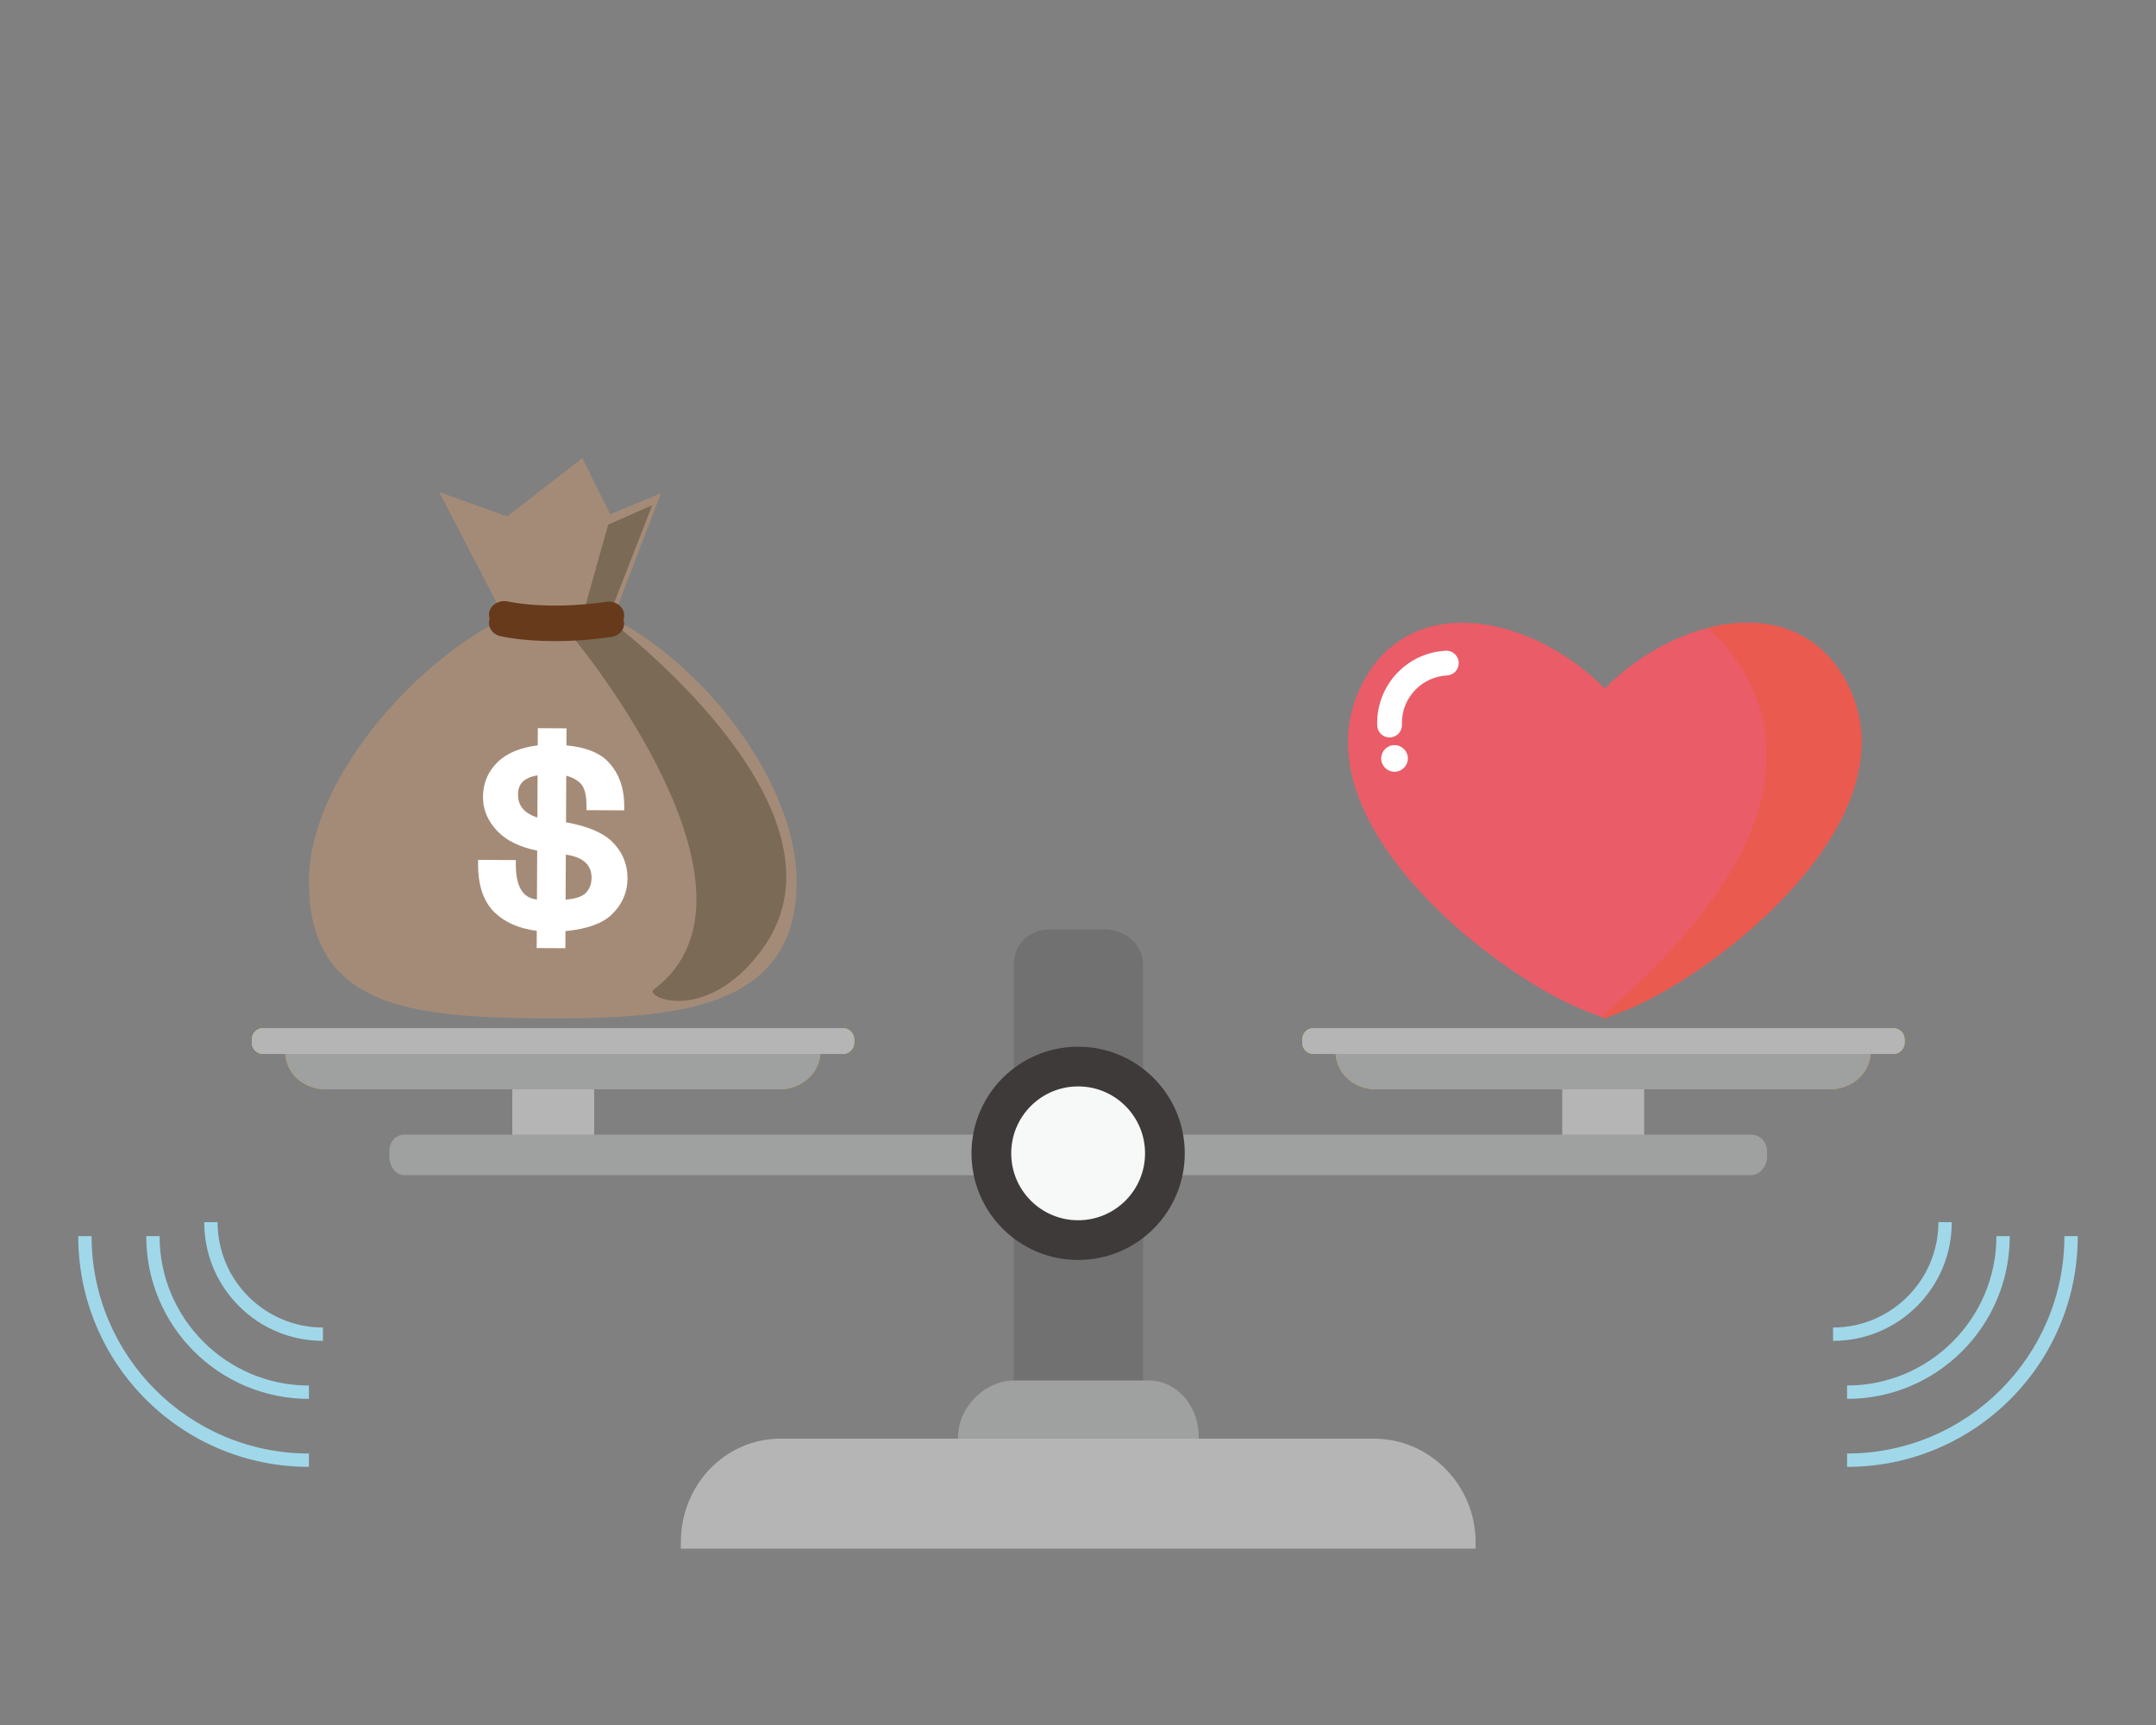 <?xml version="1.0" encoding="utf-8"?>
<!-- Generator: Adobe Illustrator 26.0.3, SVG Export Plug-In . SVG Version: 6.00 Build 0)  -->
<svg version="1.1" xmlns="http://www.w3.org/2000/svg" xmlns:xlink="http://www.w3.org/1999/xlink" x="0px" y="0px"
	 viewBox="0 0 5000 4000" style="enable-background:new 0 0 5000 4000;" xml:space="preserve">
<rect x="0" y="0" width="5000" height="4000" fill="#808080" stroke="none"/>
<style type="text/css">
	.st0{fill:#A0D8EA;}
	.st1{fill:#B5B5B6;}
	.st2{fill:#F1A11E;}
	.st3{fill:#F6C31F;}
	.st4{fill:#9FA0A0;}
	.st5{fill:#EA5C67;}
	.st6{fill:#EA5A4F;}
	.st7{fill:#FFFFFF;}
	.st8{fill:#A48B78;}
	.st9{fill:#7A6A56;}
	.st10{fill:#673A1B;}
	.st11{fill:#727171;}
	.st12{fill:#3E3A39;}
	.st13{fill:#F7F8F8;}
	.st14{fill:none;}
</style>
<g id="ƒŒƒCƒ_x201E__x5B__x5F_2">
	<g>
		<g>
			<path class="st0" d="M4251.1,3109.23v-30.92c134.71,0,244.31-109.6,244.31-244.31h30.93c0,73.57-28.61,142.71-80.57,194.66
				C4393.81,3080.62,4324.68,3109.23,4251.1,3109.23z"/>
			<path class="st0" d="M4283.57,3243.73v-30.92c190.97,0,346.34-155.37,346.34-346.34h30.92c0,50.96-9.97,100.4-29.63,146.92
				c-18.99,44.94-46.18,85.28-80.81,119.91c-34.63,34.63-74.97,61.82-119.91,80.81C4383.96,3233.76,4334.53,3243.73,4283.57,3243.73
				z"/>
			<path class="st0" d="M4283.57,3401.41v-30.92c277.92,0,504.03-226.11,504.03-504.03h30.93c0,72.27-14.13,142.36-42.01,208.33
				c-26.93,63.72-65.48,120.92-114.59,170.03s-106.31,87.66-170.03,114.59C4425.93,3387.28,4355.84,3401.41,4283.57,3401.41z"/>
		</g>
		<g>
			<path class="st0" d="M748.9,3109.23v-30.92c-134.71,0-244.31-109.6-244.31-244.31h-30.93c0,73.57,28.61,142.71,80.57,194.66
				C606.19,3080.62,675.32,3109.23,748.9,3109.23z"/>
			<path class="st0" d="M716.43,3243.73v-30.92c-190.97,0-346.34-155.37-346.34-346.34h-30.93c0,50.96,9.97,100.4,29.63,146.92
				c18.99,44.94,46.18,85.28,80.81,119.91c34.63,34.63,74.97,61.82,119.91,80.81C616.04,3233.76,665.47,3243.73,716.43,3243.73z"/>
			<path class="st0" d="M716.43,3401.41v-30.92c-277.92,0-504.03-226.11-504.03-504.03h-30.93c0,72.27,14.13,142.36,42.01,208.33
				c26.93,63.72,65.48,120.92,114.59,170.03c49.11,49.11,106.31,87.66,170.03,114.59C574.07,3387.28,644.16,3401.41,716.43,3401.41z
				"/>
		</g>
	</g>
	<g>
		<g>
			<g>
				<rect x="1187.99" y="2473.02" class="st1" width="190" height="202"/>
				<g>
					<path class="st2" d="M755.68,2526.02h1051.17c52.1,0,95.95-37,95.95-90H661.22C661.22,2489.02,703.58,2526.02,755.68,2526.02z"
						/>
					<path class="st3" d="M1980.99,2417.76c0,14.5-11.76,26.26-26.26,26.26H610.25c-14.5,0-26.26-11.76-26.26-26.26v-7.48
						c0-14.5,11.76-26.26,26.26-26.26h1344.48c14.5,0,26.26,11.76,26.26,26.26V2417.76z"/>
				</g>
				<g>
					<path class="st4" d="M755.68,2526.02h1051.17c52.1,0,95.95-37,95.95-90H661.22C661.22,2489.02,703.58,2526.02,755.68,2526.02z"
						/>
					<path class="st1" d="M1980.99,2417.76c0,14.5-11.76,26.26-26.26,26.26H610.25c-14.5,0-26.26-11.76-26.26-26.26v-7.48
						c0-14.5,11.76-26.26,26.26-26.26h1344.48c14.5,0,26.26,11.76,26.26,26.26V2417.76z"/>
				</g>
			</g>
			<g>
				<rect x="3622.99" y="2473.02" class="st1" width="190" height="202"/>
				<g>
					<path class="st2" d="M3191.55,2526.02h1051.17c52.1,0,95.95-37,95.95-90H3097.09
						C3097.09,2489.02,3139.45,2526.02,3191.55,2526.02z"/>
					<path class="st3" d="M4416.99,2417.76c0,14.5-11.76,26.26-26.26,26.26H3046.25c-14.5,0-26.26-11.76-26.26-26.26v-7.48
						c0-14.5,11.76-26.26,26.26-26.26h1344.48c14.5,0,26.26,11.76,26.26,26.26V2417.76z"/>
				</g>
				<g>
					<path class="st4" d="M3191.55,2526.02h1051.17c52.1,0,95.95-37,95.95-90H3097.09
						C3097.09,2489.02,3139.45,2526.02,3191.55,2526.02z"/>
					<path class="st1" d="M4416.99,2417.76c0,14.5-11.76,26.26-26.26,26.26H3046.25c-14.5,0-26.26-11.76-26.26-26.26v-7.48
						c0-14.5,11.76-26.26,26.26-26.26h1344.48c14.5,0,26.26,11.76,26.26,26.26V2417.76z"/>
				</g>
			</g>
			<g>
				<g>
					<path class="st5" d="M4290.59,1599.02c-106.73-234.47-397.42-176.12-568.98-2.47c-171.56-173.64-462.26-232-568.98,2.47
						c-139.73,306.98,307.87,656.57,516.5,741.8l52.49,20.57l52.49-20.57C3982.73,2255.58,4430.32,1906,4290.59,1599.02z"/>
					<g>
						<path class="st6" d="M3774.1,2340.82c208.63-85.24,656.22-434.82,516.5-741.8c-64.6-141.91-196.59-176.53-328.77-143.26
							c140.01,133.53,301.8,432.04-249.05,902.17l8.84,3.47L3774.1,2340.82z"/>
					</g>
				</g>
				<path class="st7" d="M3222.57,1710.08c-15.38,0-28.11-12.18-28.67-27.68c-1.66-46.37,16.19-91.78,49-124.58
					c29.39-29.4,68.43-46.76,109.91-48.88c15.85-0.82,29.33,11.37,30.14,27.2c0.81,15.83-11.36,29.33-27.2,30.14
					c-27.26,1.4-52.93,12.81-72.25,32.14c-21.88,21.89-33.32,50.98-32.21,81.93c0.57,15.85-11.81,29.15-27.66,29.72
					C3223.27,1710.07,3222.92,1710.08,3222.57,1710.08z"/>
				<path class="st7" d="M3264.97,1758.71c0,17.07-13.84,30.91-30.91,30.91c-17.08,0-30.92-13.84-30.92-30.91
					c0-17.07,13.84-30.92,30.92-30.92C3251.13,1727.79,3264.97,1741.64,3264.97,1758.71z"/>
			</g>
			<g>
				<g>
					<path class="st8" d="M1421.22,1434.14l111.77-290.48l-118.01,48.96l-64.39-130.48l-174.23,135.44L1018.62,1141l151.49,291.84
						c-215.59,106.47-452.44,379.89-453.63,608.21c-1.52,293.19,231.39,318.64,543.7,320.26c312.31,1.62,585.77-21.21,587.29-314.39
						C1848.65,1818.93,1636.04,1543.14,1421.22,1434.14z"/>
					<path class="st9" d="M1410.46,1216.52l102.19-45.18l-91.29,234.12l-15.97,26.03c0,0,605.97,447.86,358.76,774.56
						c-129.06,170.58-270.77,105.5-248.41,88.78c302.11-225.86-180.84-809.51-180.84-809.51L1410.46,1216.52z"/>
					<path class="st10" d="M1283.05,1467.3c-75.13-0.39-120.03-10.92-122.78-11.59c-18.95-4.58-30.14-21.89-25.01-38.68
						c5.14-16.74,24.64-26.63,43.56-22.11c1.48,0.35,90.21,20.47,227.35,0.58c19.37-2.8,37.68,8.83,40.87,25.99
						c3.21,17.17-9.91,33.37-29.28,36.18C1366.23,1465.14,1320.82,1467.5,1283.05,1467.3z"/>
					<path class="st10" d="M1282.95,1486.65c-75.13-0.39-120.03-10.93-122.77-11.59c-18.95-4.58-30.14-21.9-25.01-38.69
						c5.14-16.73,24.64-26.63,43.55-22.11c1.29,0.3,90.08,20.5,227.35,0.58c19.37-2.81,37.69,8.83,40.88,25.99
						c3.21,17.17-9.91,33.37-29.28,36.16C1366.13,1484.48,1320.72,1486.84,1282.95,1486.65z"/>
				</g>
				<path class="st7" d="M1419.29,1951.48c-21.21-20.76-57.07-35.8-106.65-44.77l0.56-107.91c13.46,3.35,24.34,9.19,33.02,17.69
					c9.36,9.19,14.04,27.05,13.91,53.1l-0.05,9.04l87.55,0.46l0.05-9.04c0.23-44.33-13.25-80.1-40.06-106.34
					c-19.85-19.39-51.46-31.24-94.05-35.29l0.21-39.5l-66.48-0.34l-0.21,39.83c-40.08,4.95-71.11,17.74-92.33,38.07
					c-22.87,21.92-34.55,49.33-34.71,81.47c-0.15,29.34,11.18,56.12,33.66,79.56c20.98,21.9,51.94,36.97,92.12,44.84l-0.59,113.54
					c-14.17-1.72-24.81-7.13-32.4-16.44c-11.15-13.33-16.73-35.55-16.57-66.03l0.05-9.04l-87.55-0.45l-0.05,9.04
					c-0.26,49.77,12.5,87.6,37.91,112.44c23.63,23.15,56.65,37.66,98.24,43.17l-0.21,39.81l66.48,0.35l0.21-39.62
					c49.56-4.74,85.55-17.58,107.08-38.21c24.28-23.27,36.66-51.36,36.83-83.5C1455.41,2003.94,1443.32,1975.03,1419.29,1951.48z
					 M1371.91,2034.92c-0.08,15.46-4.78,27.44-14.36,36.62c-8.17,7.83-23.56,12.72-45.84,14.57l0.54-104.43
					c21.09,3.26,36.43,9.47,45.66,18.5C1367.41,2009.5,1371.99,2020.86,1371.91,2034.92z M1201.31,1842.24
					c0.08-16.15,5.15-37.63,45.42-44.4l-0.51,97.87C1215.89,1886.02,1201.17,1868.44,1201.31,1842.24z"/>
			</g>
		</g>
		<path class="st11" d="M2559.03,2155.02h-122.76c-50.83,0-85.28,33.76-85.28,84.62v1072.38h300V2239.64
			C2650.99,2188.78,2609.87,2155.02,2559.03,2155.02z"/>
		<path class="st4" d="M2663.12,3201.02h-310.38c-68.57,0-130.74,61.62-130.74,130.19v79.81h558v-79.81
			C2779.99,3262.63,2731.7,3201.02,2663.12,3201.02z"/>
		<path class="st1" d="M3186.37,3336.02H1810.38c-130.26,0-231.39,109.07-231.39,239.33v15.67h1843v-15.67
			C3421.99,3445.09,3316.63,3336.02,3186.37,3336.02z"/>
		<path class="st4" d="M4097.99,2682.74c0,20.57-16.37,42.28-36.95,42.28H937.52c-20.58,0-34.53-21.71-34.53-42.28V2669
			c0-20.57,13.96-37.98,34.53-37.98h3123.52c20.58,0,36.95,17.42,36.95,37.98V2682.74z"/>
		<path class="st12" d="M2747.58,2674.4c0,136.56-110.7,247.28-247.28,247.28c-136.58,0-247.28-110.71-247.28-247.28
			c0-136.58,110.7-247.29,247.28-247.29C2636.88,2427.12,2747.58,2537.83,2747.58,2674.4z"/>
		<path class="st13" d="M2655.49,2674.4c0,85.71-69.46,155.19-155.17,155.19s-155.19-69.48-155.19-155.19
			c0-85.72,69.48-155.19,155.19-155.19S2655.49,2588.69,2655.49,2674.4z"/>
	</g>
</g>
<g id="line">
	<rect x="21.99" y="40.02" class="st14" width="4950" height="3928"/>
</g>
</svg>
